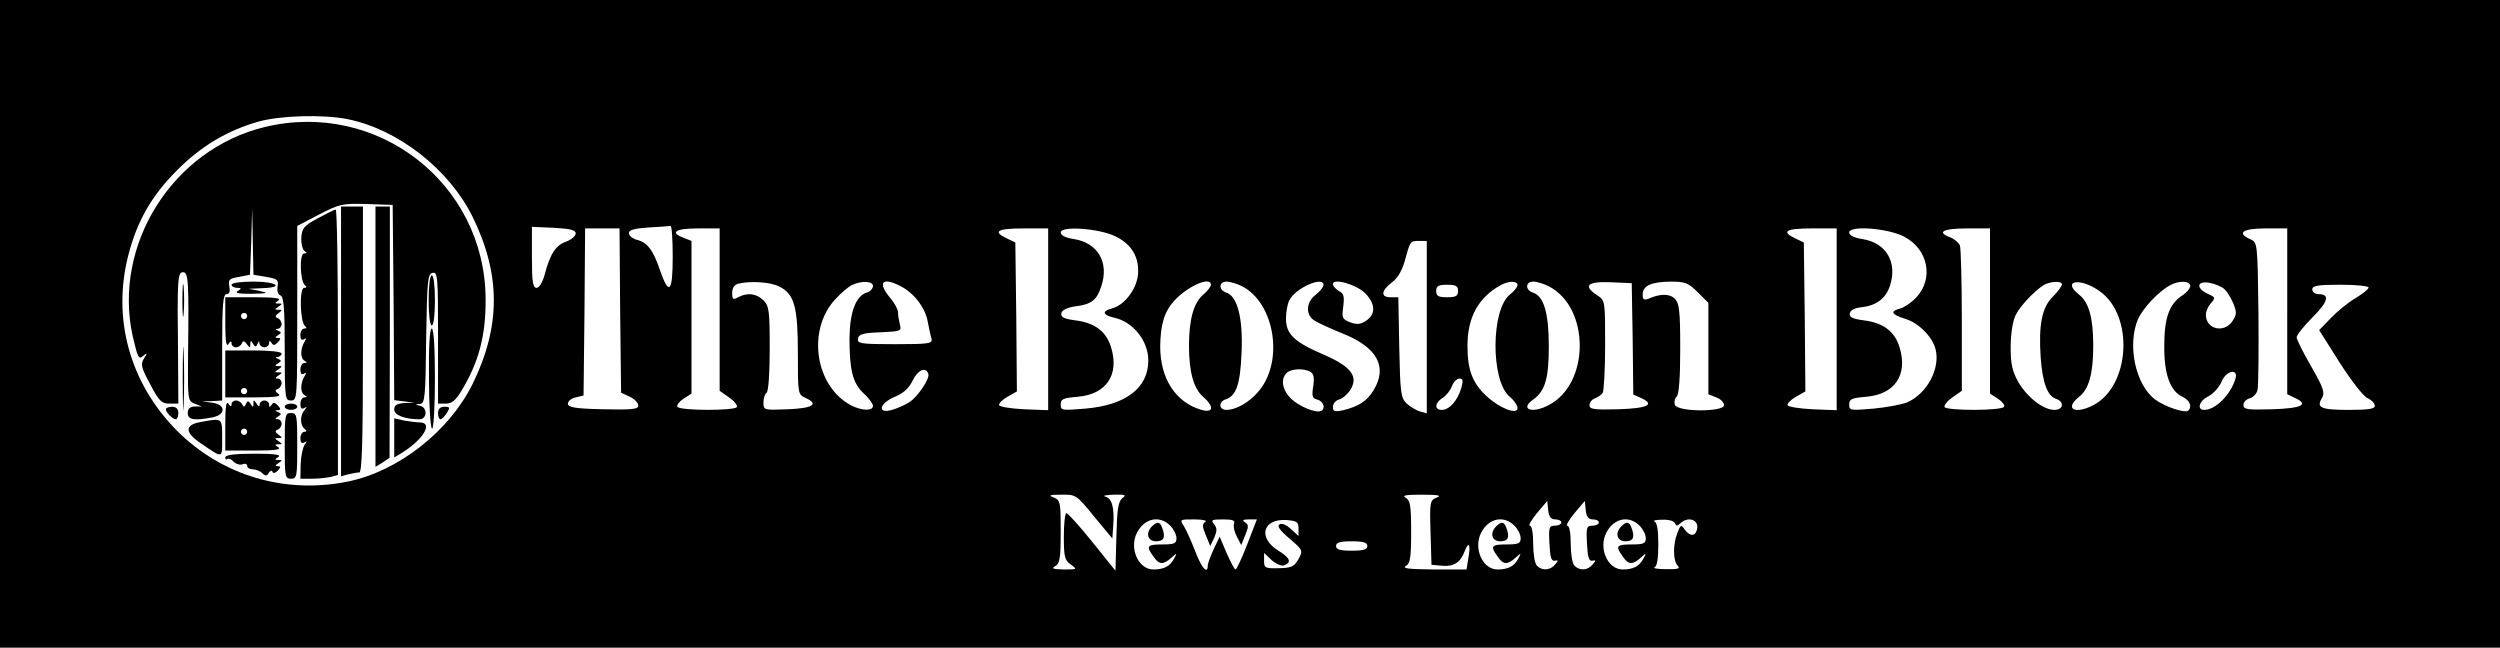 <?xml version="1.0" standalone="no"?>
<!DOCTYPE svg PUBLIC "-//W3C//DTD SVG 20010904//EN"
 "http://www.w3.org/TR/2001/REC-SVG-20010904/DTD/svg10.dtd">
<svg version="1.0" xmlns="http://www.w3.org/2000/svg"
 width="799pt" height="207pt" viewBox="0 0 799 207"
 preserveAspectRatio="xMidYMid meet">

<g transform="translate(0,207) scale(0.1,-0.1)"
fill="#000000" stroke="none">
<path d="M0 1035 l0 -1035 3995 0 3995 0 0 1035 0 1035 -3995 0 -3995 0 0
-1035z m1112 654 c161 -33 323 -160 398 -311 91 -185 91 -351 0 -536 -75 -151
-237 -278 -398 -311 -202 -41 -403 19 -547 163 -150 152 -207 357 -155 560 28
109 74 190 155 271 76 77 161 128 260 156 69 20 209 24 287 8z m728 -365 c0
-8 -14 -20 -30 -26 -33 -11 -52 -39 -69 -105 -7 -26 -18 -43 -26 -43 -12 0
-15 19 -15 98 l0 97 70 -3 c53 -3 70 -7 70 -18z m310 -75 c0 -115 -12 -126
-42 -39 -21 62 -40 86 -74 94 -13 4 -24 13 -24 21 0 10 17 15 63 18 34 2 65 4
70 5 4 1 7 -43 7 -99z m-168 -171 l3 -263 28 -13 c15 -7 27 -20 27 -28 0 -12
-19 -14 -112 -12 -91 2 -113 6 -113 18 0 8 11 17 25 20 l25 6 3 267 2 267 55
0 55 0 2 -262z m318 3 l0 -260 30 -21 c17 -12 28 -26 25 -31 -8 -12 -182 -12
-190 1 -3 5 6 17 20 26 l25 16 0 244 0 244 -25 10 c-46 17 -27 30 45 30 l70 0
0 -259z m1050 -31 l0 -291 -77 3 c-42 2 -78 8 -80 13 -1 6 11 18 27 27 l30 17
-2 238 -3 238 -27 13 c-47 22 -31 32 52 32 l80 0 0 -290z m214 265 c53 -25 78
-68 73 -123 -5 -48 -44 -98 -84 -108 -32 -8 -29 -21 7 -29 61 -13 110 -74 110
-137 0 -88 -72 -143 -202 -154 -74 -6 -78 -6 -78 13 0 18 8 21 55 25 91 8 133
70 106 158 -15 50 -51 78 -113 86 -38 5 -48 10 -46 23 2 10 18 18 45 22 51 6
69 20 83 65 25 75 -11 138 -88 150 -27 4 -42 12 -42 21 0 22 123 13 174 -12z
m2306 -265 l0 -291 -77 3 c-42 2 -78 8 -80 13 -1 6 11 18 27 27 l30 17 -2 238
-3 238 -27 13 c-47 22 -31 32 52 32 l80 0 0 -290z m215 264 c78 -40 96 -135
39 -195 -16 -17 -39 -32 -51 -35 -34 -9 -28 -19 16 -33 42 -12 87 -57 97 -97
16 -62 -28 -143 -91 -170 -18 -7 -66 -16 -108 -20 -73 -6 -77 -6 -77 13 0 18
8 21 55 25 91 8 133 70 106 158 -15 50 -51 78 -113 86 -38 5 -48 10 -46 23 2
10 16 17 37 19 47 5 78 28 91 68 25 75 -11 138 -88 150 -27 4 -42 12 -42 21 0
23 123 14 175 -13z m275 -238 l0 -264 25 -16 c14 -9 23 -21 20 -26 -8 -13
-182 -13 -190 -1 -3 5 8 19 25 31 l30 21 0 224 c0 123 -3 231 -6 240 -4 9 -17
21 -30 26 -46 17 -25 29 51 29 l75 0 0 -264z m950 -1 l0 -265 25 -12 c46 -21
21 -33 -73 -36 -80 -2 -92 -1 -92 14 0 9 9 18 20 21 11 3 23 15 25 27 3 11 4
122 3 246 -3 222 -3 225 -25 235 -46 20 -26 35 47 35 l70 0 0 -265z m-2750
-51 l0 -275 -22 6 c-13 4 -32 16 -43 26 -18 18 -20 35 -23 179 l-3 160 -25 0
c-32 0 -30 21 4 47 19 14 33 38 42 70 17 63 17 63 46 63 l24 0 0 -276z m-2069
130 c48 -24 59 -65 59 -214 0 -130 0 -130 25 -142 44 -20 22 -33 -58 -36 -76
-3 -77 -3 -77 22 0 14 5 28 10 31 6 4 10 62 10 141 0 121 -2 136 -20 154 -22
22 -51 26 -81 10 -16 -9 -19 -7 -19 14 0 15 7 26 18 29 39 10 105 6 133 -9z
m299 2 c0 -8 -9 -18 -20 -21 -35 -11 -54 -63 -55 -145 0 -103 10 -144 45 -177
17 -15 30 -34 30 -40 0 -17 -35 -16 -69 1 -115 60 -143 238 -53 338 20 22 46
44 57 48 32 14 65 11 65 -4z m89 -1 c42 -21 79 -70 86 -113 4 -20 9 -45 12
-54 4 -16 -6 -18 -117 -18 -110 0 -121 2 -118 18 3 14 16 18 72 20 65 3 68 4
62 25 -3 12 -6 30 -6 39 0 9 -11 30 -25 46 -42 50 -25 68 34 37z m991 5 c0 -6
-11 -21 -26 -33 -29 -26 -44 -78 -44 -162 0 -84 15 -136 44 -162 37 -32 35
-54 -4 -43 -83 24 -132 100 -132 203 1 70 13 111 45 146 43 47 117 79 117 51z
m100 -5 c104 -54 134 -239 53 -335 -29 -35 -72 -60 -103 -60 -25 0 -27 26 -2
34 33 11 46 48 50 149 5 109 -13 181 -49 192 -25 8 -24 35 1 35 12 0 34 -7 50
-15z m260 4 c0 -6 -11 -20 -25 -31 -29 -22 -33 -59 -9 -79 10 -8 51 -27 93
-44 112 -44 147 -107 101 -182 -21 -35 -48 -52 -97 -64 -28 -6 -33 -4 -33 11
0 10 9 20 19 23 10 2 27 16 36 30 28 43 4 75 -83 113 -96 41 -122 66 -122 116
0 22 5 48 11 59 20 39 109 78 109 48z m132 -25 c34 -34 36 -68 4 -89 -18 -12
-29 -13 -51 -5 -25 10 -27 14 -22 50 4 33 2 42 -14 50 -10 6 -19 16 -19 22 0
20 72 0 102 -28z m488 25 c0 -6 -11 -20 -24 -30 -61 -48 -62 -274 -2 -326 15
-12 26 -29 26 -37 0 -23 -57 -1 -99 38 -45 42 -61 83 -61 161 0 91 35 154 105
193 26 15 55 15 55 1z m100 -4 c132 -68 132 -312 -1 -380 -53 -28 -93 -13 -49
18 38 27 50 67 50 170 0 107 -16 161 -51 172 -25 8 -24 35 1 35 12 0 34 -7 50
-15z m268 -168 l2 -178 25 -11 c46 -21 21 -33 -73 -36 -78 -2 -92 0 -92 13 0
9 8 19 18 22 9 4 20 11 24 17 4 6 8 75 8 153 0 141 0 143 -25 159 -47 31 -32
45 43 42 l67 -3 3 -178z m208 149 l34 -34 0 -146 0 -146 25 -10 c14 -5 25 -16
25 -25 0 -22 -148 -22 -157 1 -3 8 -1 20 6 27 7 7 11 61 11 153 0 120 -3 145
-17 159 -16 17 -48 17 -85 0 -14 -5 -18 -2 -18 13 0 29 26 41 89 42 47 0 57
-4 87 -34z m1164 25 c0 -5 -13 -23 -29 -39 -35 -34 -46 -90 -39 -195 6 -81 22
-124 50 -132 26 -9 23 -35 -6 -35 -36 0 -88 41 -116 90 -20 36 -24 59 -24 115
1 43 7 81 17 100 17 33 73 89 97 98 24 9 50 8 50 -2z m121 -22 c110 -78 97
-303 -21 -364 -60 -31 -93 -11 -45 27 31 24 45 74 45 163 0 89 -14 139 -45
163 -58 46 4 56 66 11z m289 17 c0 -7 -11 -21 -25 -30 -42 -27 -58 -72 -58
-161 -1 -91 19 -145 58 -163 23 -11 32 -31 19 -44 -9 -10 -75 12 -106 35 -63
47 -90 174 -55 257 16 35 65 88 102 108 28 16 65 15 65 -2z m108 -9 c8 -6 21
-27 29 -45 12 -30 12 -37 -2 -58 -26 -40 -85 -27 -85 20 0 11 7 27 16 37 15
17 15 19 -10 30 -39 18 -35 43 6 35 17 -3 38 -12 46 -19z m-2448 -7 c0 -16 -7
-20 -35 -20 -28 0 -35 4 -35 20 0 16 7 20 35 20 28 0 35 -4 35 -20z m2910 11
c0 -5 -19 -20 -42 -34 -24 -14 -59 -43 -79 -64 l-37 -38 65 -103 c37 -58 76
-108 89 -114 13 -6 24 -17 24 -25 0 -10 -21 -13 -84 -13 -89 0 -104 7 -85 38
10 17 5 32 -34 100 -26 45 -47 87 -47 94 0 7 23 36 51 64 51 51 56 74 18 74
-10 0 -19 7 -19 15 0 12 17 15 90 15 50 0 90 -4 90 -9z m-4603 -276 c5 -15
-33 -72 -60 -90 -14 -9 -39 -20 -56 -25 -49 -14 -41 21 9 42 27 11 45 27 57
52 16 34 42 45 50 21z m1222 6 c10 -6 12 -20 8 -46 -5 -31 -3 -38 13 -42 20
-5 27 -28 13 -36 -16 -9 -71 14 -97 39 -28 28 -34 62 -14 82 14 14 57 16 77 3z
m2955 -23 c-16 -51 -64 -98 -99 -98 -25 0 -17 29 14 44 15 8 34 29 41 46 15
37 56 44 44 8z m-2474 -29 c-12 -40 -38 -69 -62 -69 -24 0 -23 22 2 38 12 7
25 24 30 37 5 14 16 25 24 25 12 0 13 -6 6 -31z m-1173 -410 l58 -70 3 42 c4
56 -4 87 -26 92 -9 3 3 5 27 6 38 1 42 -1 28 -11 -13 -11 -17 -34 -19 -122
l-3 -110 -74 92 c-41 51 -78 92 -83 92 -4 0 -8 -33 -8 -74 0 -66 3 -77 22 -90
22 -16 21 -16 -22 -16 -36 1 -41 3 -27 11 14 8 17 25 17 110 0 94 -1 100 -22
109 -19 7 -14 9 24 9 46 1 48 0 105 -70z m1095 61 c-22 -9 -23 -13 -20 -112
l3 -103 33 -3 c37 -4 60 10 73 46 13 34 20 23 12 -21 l-6 -37 -106 0 c-77 1
-101 3 -88 11 14 8 17 25 17 109 0 84 -3 101 -17 109 -14 8 0 10 52 10 53 0
64 -3 47 -9z m379 -70 c10 0 19 -4 19 -10 0 -5 -9 -10 -20 -10 -19 0 -21 -5
-18 -57 2 -44 6 -57 17 -55 12 3 12 0 1 -12 -15 -19 -41 -21 -58 -4 -7 7 -12
38 -12 70 0 34 -4 58 -11 58 -5 0 5 18 23 40 l33 39 3 -29 c2 -22 9 -30 23
-30z m120 0 c10 0 19 -4 19 -10 0 -5 -9 -10 -20 -10 -19 0 -21 -5 -18 -57 2
-44 6 -57 17 -55 12 3 12 0 1 -12 -15 -19 -41 -21 -58 -4 -7 7 -12 38 -12 70
0 34 -4 58 -11 58 -5 0 5 18 23 40 l33 39 3 -29 c2 -22 9 -30 23 -30z m-1351
-20 c11 -11 20 -29 20 -40 0 -17 -7 -20 -45 -20 -49 0 -53 -5 -29 -38 18 -27
31 -28 57 -5 19 17 20 17 9 -3 -13 -24 -32 -34 -66 -34 -48 0 -78 68 -52 118
24 46 72 56 106 22z m112 12 c-10 -7 -10 -15 2 -43 l14 -34 13 27 c9 22 9 30
-1 43 -11 13 -7 15 28 15 32 0 40 -3 36 -14 -3 -8 1 -26 9 -41 l14 -27 13 32
c11 27 11 33 -1 41 -10 6 -7 9 12 9 l26 0 -31 -80 c-17 -44 -34 -80 -37 -80
-4 0 -16 24 -29 53 l-22 52 -19 -40 c-10 -22 -19 -46 -19 -52 0 -31 -20 -8
-40 45 -12 31 -28 67 -36 80 -14 22 -14 22 33 22 28 0 43 -4 35 -8z m298 -21
l0 -24 -24 22 c-15 14 -30 20 -37 15 -8 -5 1 -19 32 -45 43 -37 44 -38 29 -66
-14 -24 -22 -28 -63 -29 -44 -1 -47 1 -47 24 l0 25 24 -23 c15 -13 32 -20 40
-17 25 10 19 24 -18 47 -67 41 -51 103 26 98 33 -3 38 -6 38 -27z m690 9 c11
-11 20 -29 20 -40 0 -17 -7 -20 -45 -20 -49 0 -53 -5 -29 -38 18 -27 31 -28
57 -5 19 17 20 17 9 -3 -13 -24 -32 -34 -66 -34 -48 0 -78 68 -52 118 24 46
72 56 106 22z m400 0 c11 -11 20 -29 20 -40 0 -17 -7 -20 -45 -20 -49 0 -53
-5 -29 -38 18 -27 31 -28 57 -5 19 17 20 17 9 -3 -13 -24 -32 -34 -66 -34 -48
0 -78 68 -52 118 24 46 72 56 106 22z m113 8 c4 -10 7 -10 18 0 27 25 64 8 51
-25 -6 -18 -23 -16 -38 5 -11 16 -13 15 -23 -11 -15 -38 -14 -90 1 -105 9 -9
1 -12 -37 -11 -28 0 -44 3 -37 6 8 3 12 28 12 73 0 45 -4 70 -12 73 -7 3 4 6
24 6 21 1 38 -4 41 -11z m-983 -73 c0 -11 -12 -15 -50 -15 -38 0 -50 4 -50 15
0 11 12 15 50 15 38 0 50 -4 50 -15z"/>
<path d="M846 1664 c-294 -71 -486 -376 -422 -668 16 -68 19 -76 33 -64 14 12
15 11 3 -8 -11 -18 -9 -29 20 -82 28 -54 37 -62 61 -62 l29 0 -1 158 c-3 242
-1 262 16 262 17 0 19 -27 16 -263 -1 -145 -1 -148 21 -157 l23 -9 -22 0 c-16
-1 -23 -7 -23 -21 0 -22 21 -25 79 -14 44 9 43 41 -1 47 l-33 4 33 1 32 2 0
170 c0 137 3 170 14 170 9 0 12 8 9 24 -4 22 -1 26 31 31 l35 7 4 107 3 106 2
-107 2 -106 41 -7 c36 -6 40 -10 36 -31 -2 -14 1 -25 9 -28 11 -4 14 -41 14
-171 0 -158 1 -165 20 -165 20 0 20 7 20 279 l0 279 69 36 c66 34 74 36 153
34 l83 -3 3 -312 2 -312 33 -4 32 -4 -32 -1 c-25 -2 -33 -7 -33 -21 0 -18 34
-31 81 -31 24 0 26 37 2 43 -17 4 -17 5 -1 6 16 1 18 20 20 208 3 189 5 208
21 211 16 3 17 -12 17 -207 l0 -211 25 0 c18 0 31 10 48 38 57 93 80 179 79
297 -2 369 -346 636 -706 549z"/>
<path d="M1090 979 l0 -431 23 6 c12 3 28 6 35 6 9 0 12 92 12 425 l0 425 -35
0 -35 0 0 -431z"/>
<path d="M1200 994 l0 -416 23 14 22 15 1 402 0 401 -23 0 -23 0 0 -416z"/>
<path d="M1015 1372 c-44 -24 -50 -31 -52 -62 -1 -19 4 -38 10 -42 9 -6 8 -8
-1 -8 -16 0 -13 -91 3 -102 6 -5 5 -8 -3 -8 -16 0 -13 -111 3 -122 6 -5 5 -8
-2 -8 -7 0 -13 -9 -13 -21 0 -13 4 -18 12 -13 7 5 8 3 2 -7 -14 -23 -15 -52
-2 -61 10 -6 10 -8 1 -8 -7 0 -13 -9 -13 -21 0 -13 4 -18 12 -13 7 5 8 3 2 -7
-14 -23 -15 -52 -2 -61 10 -6 10 -8 1 -8 -7 0 -13 -9 -13 -21 0 -13 4 -18 13
-13 9 6 9 4 -1 -8 -14 -18 -13 -49 3 -60 6 -5 5 -8 -2 -8 -7 0 -13 -9 -13 -21
0 -13 4 -18 13 -13 9 6 9 4 1 -7 -6 -8 -12 -35 -13 -61 l-1 -48 37 0 c21 0 48
3 61 6 l22 6 0 424 c0 233 -3 424 -7 424 -5 0 -30 -13 -58 -28z"/>
<path d="M583 1110 c0 -47 2 -66 4 -42 2 23 2 61 0 85 -2 23 -4 4 -4 -43z"/>
<path d="M1370 1110 c0 -47 4 -80 10 -80 6 0 10 33 10 80 0 47 -4 80 -10 80
-6 0 -10 -33 -10 -80z"/>
<path d="M740 1160 c0 -5 8 -10 18 -10 14 0 15 -2 2 -10 -11 -7 3 -9 45 -9 52
1 55 3 25 9 l-35 7 43 2 c72 2 47 21 -28 21 -40 0 -70 -4 -70 -10z"/>
<path d="M720 1038 c0 -57 3 -78 10 -68 6 10 10 11 10 3 0 -7 6 -13 14 -13 8
0 17 6 19 13 4 9 8 8 16 -3 10 -13 11 -13 11 0 0 12 2 13 9 1 7 -11 9 -11 14
0 4 10 6 10 6 2 1 -7 8 -13 16 -13 8 0 15 6 15 13 0 9 2 9 8 1 5 -9 11 -8 20
2 10 11 10 14 0 14 -10 0 -10 2 1 9 11 7 11 9 0 14 -10 4 -10 6 -1 6 6 1 12 7
12 15 0 8 -6 17 -12 19 -10 4 -9 8 2 16 13 10 13 11 0 11 -13 0 -13 1 0 10 13
9 13 10 0 10 -13 0 -13 1 0 10 10 7 -14 10 -77 10 l-93 0 0 -82z m70 22 c0 -5
-4 -10 -10 -10 -5 0 -10 5 -10 10 0 6 5 10 10 10 6 0 10 -4 10 -10z"/>
<path d="M584 860 c0 -91 2 -128 3 -82 2 45 2 119 0 165 -1 45 -3 8 -3 -83z"/>
<path d="M1371 860 c0 -88 5 -160 10 -160 5 0 9 71 9 160 0 101 -4 160 -10
160 -7 0 -10 -58 -9 -160z"/>
<path d="M720 875 l0 -75 93 0 c67 0 88 3 77 11 -11 8 -12 12 -2 16 6 2 12 11
12 19 0 8 -6 14 -12 14 -9 0 -8 4 2 10 13 9 13 10 0 10 -13 0 -13 1 0 10 13 9
13 10 0 10 -12 0 -13 2 -1 9 11 7 11 9 0 14 -10 4 -10 6 -1 6 6 1 12 6 12 11
0 6 -37 10 -90 10 l-90 0 0 -75z m70 -55 c0 -5 -4 -10 -10 -10 -5 0 -10 5 -10
10 0 6 5 10 10 10 6 0 10 -4 10 -10z"/>
<path d="M720 713 l0 -83 93 0 c63 0 87 3 77 10 -13 9 -13 10 0 10 13 0 13 1
0 10 -13 9 -13 10 0 10 13 0 13 1 0 11 -11 8 -12 12 -2 16 6 2 12 11 12 19 0
8 -6 14 -12 14 -10 0 -9 3 1 9 11 7 11 9 0 14 -11 4 -11 6 -1 6 10 1 10 4 0
15 -9 10 -15 11 -20 2 -6 -8 -8 -8 -8 2 0 6 -7 12 -15 12 -8 0 -15 -6 -15 -12
0 -9 -4 -8 -10 2 -9 13 -10 13 -10 0 0 -12 -2 -13 -9 -1 -7 11 -10 11 -15 0
-5 -11 -7 -11 -12 -1 -3 6 -12 12 -20 12 -8 0 -14 -6 -14 -12 0 -9 -4 -8 -10
2 -7 10 -10 -11 -10 -67z m70 -23 c0 -5 -4 -10 -10 -10 -5 0 -10 5 -10 10 0 6
5 10 10 10 6 0 10 -4 10 -10z"/>
<path d="M910 770 c0 -5 9 -10 20 -10 11 0 20 5 20 10 0 6 -9 10 -20 10 -11 0
-20 -4 -20 -10z"/>
<path d="M530 762 c0 -10 22 -32 32 -32 4 0 8 9 8 20 0 13 -7 20 -20 20 -11 0
-20 -4 -20 -8z"/>
<path d="M1400 750 c0 -11 3 -20 8 -20 4 0 13 9 20 20 11 18 10 20 -8 20 -13
0 -20 -7 -20 -20z"/>
<path d="M910 645 c0 -98 1 -105 20 -105 19 0 20 7 20 105 0 98 -1 105 -20
105 -19 0 -20 -7 -20 -105z"/>
<path d="M640 721 c-50 -9 -50 -33 2 -68 72 -49 68 -50 68 16 0 67 2 65 -70
52z"/>
<path d="M1260 670 l0 -62 28 17 c67 43 97 95 53 95 -10 0 -33 3 -50 6 l-31 7
0 -63z"/>
<path d="M720 608 c0 -6 3 -9 6 -5 4 3 13 0 20 -8 8 -8 21 -12 29 -9 8 4 15 1
15 -5 0 -6 8 -11 18 -11 10 0 24 -6 30 -12 10 -10 15 -10 21 1 5 7 10 9 12 3
2 -6 9 -4 17 4 10 11 10 14 0 14 -9 0 -9 3 2 10 13 9 13 10 0 10 -13 0 -13 1
0 10 10 7 -14 10 -77 10 -64 0 -93 -4 -93 -12z"/>
<path d="M3682 388 c-22 -22 -14 -48 13 -48 25 0 31 13 19 44 -7 19 -16 20
-32 4z"/>
<path d="M4782 388 c-22 -22 -14 -48 13 -48 25 0 31 13 19 44 -7 19 -16 20
-32 4z"/>
<path d="M5182 388 c-22 -22 -14 -48 13 -48 25 0 31 13 19 44 -7 19 -16 20
-32 4z"/>
</g>
</svg>
